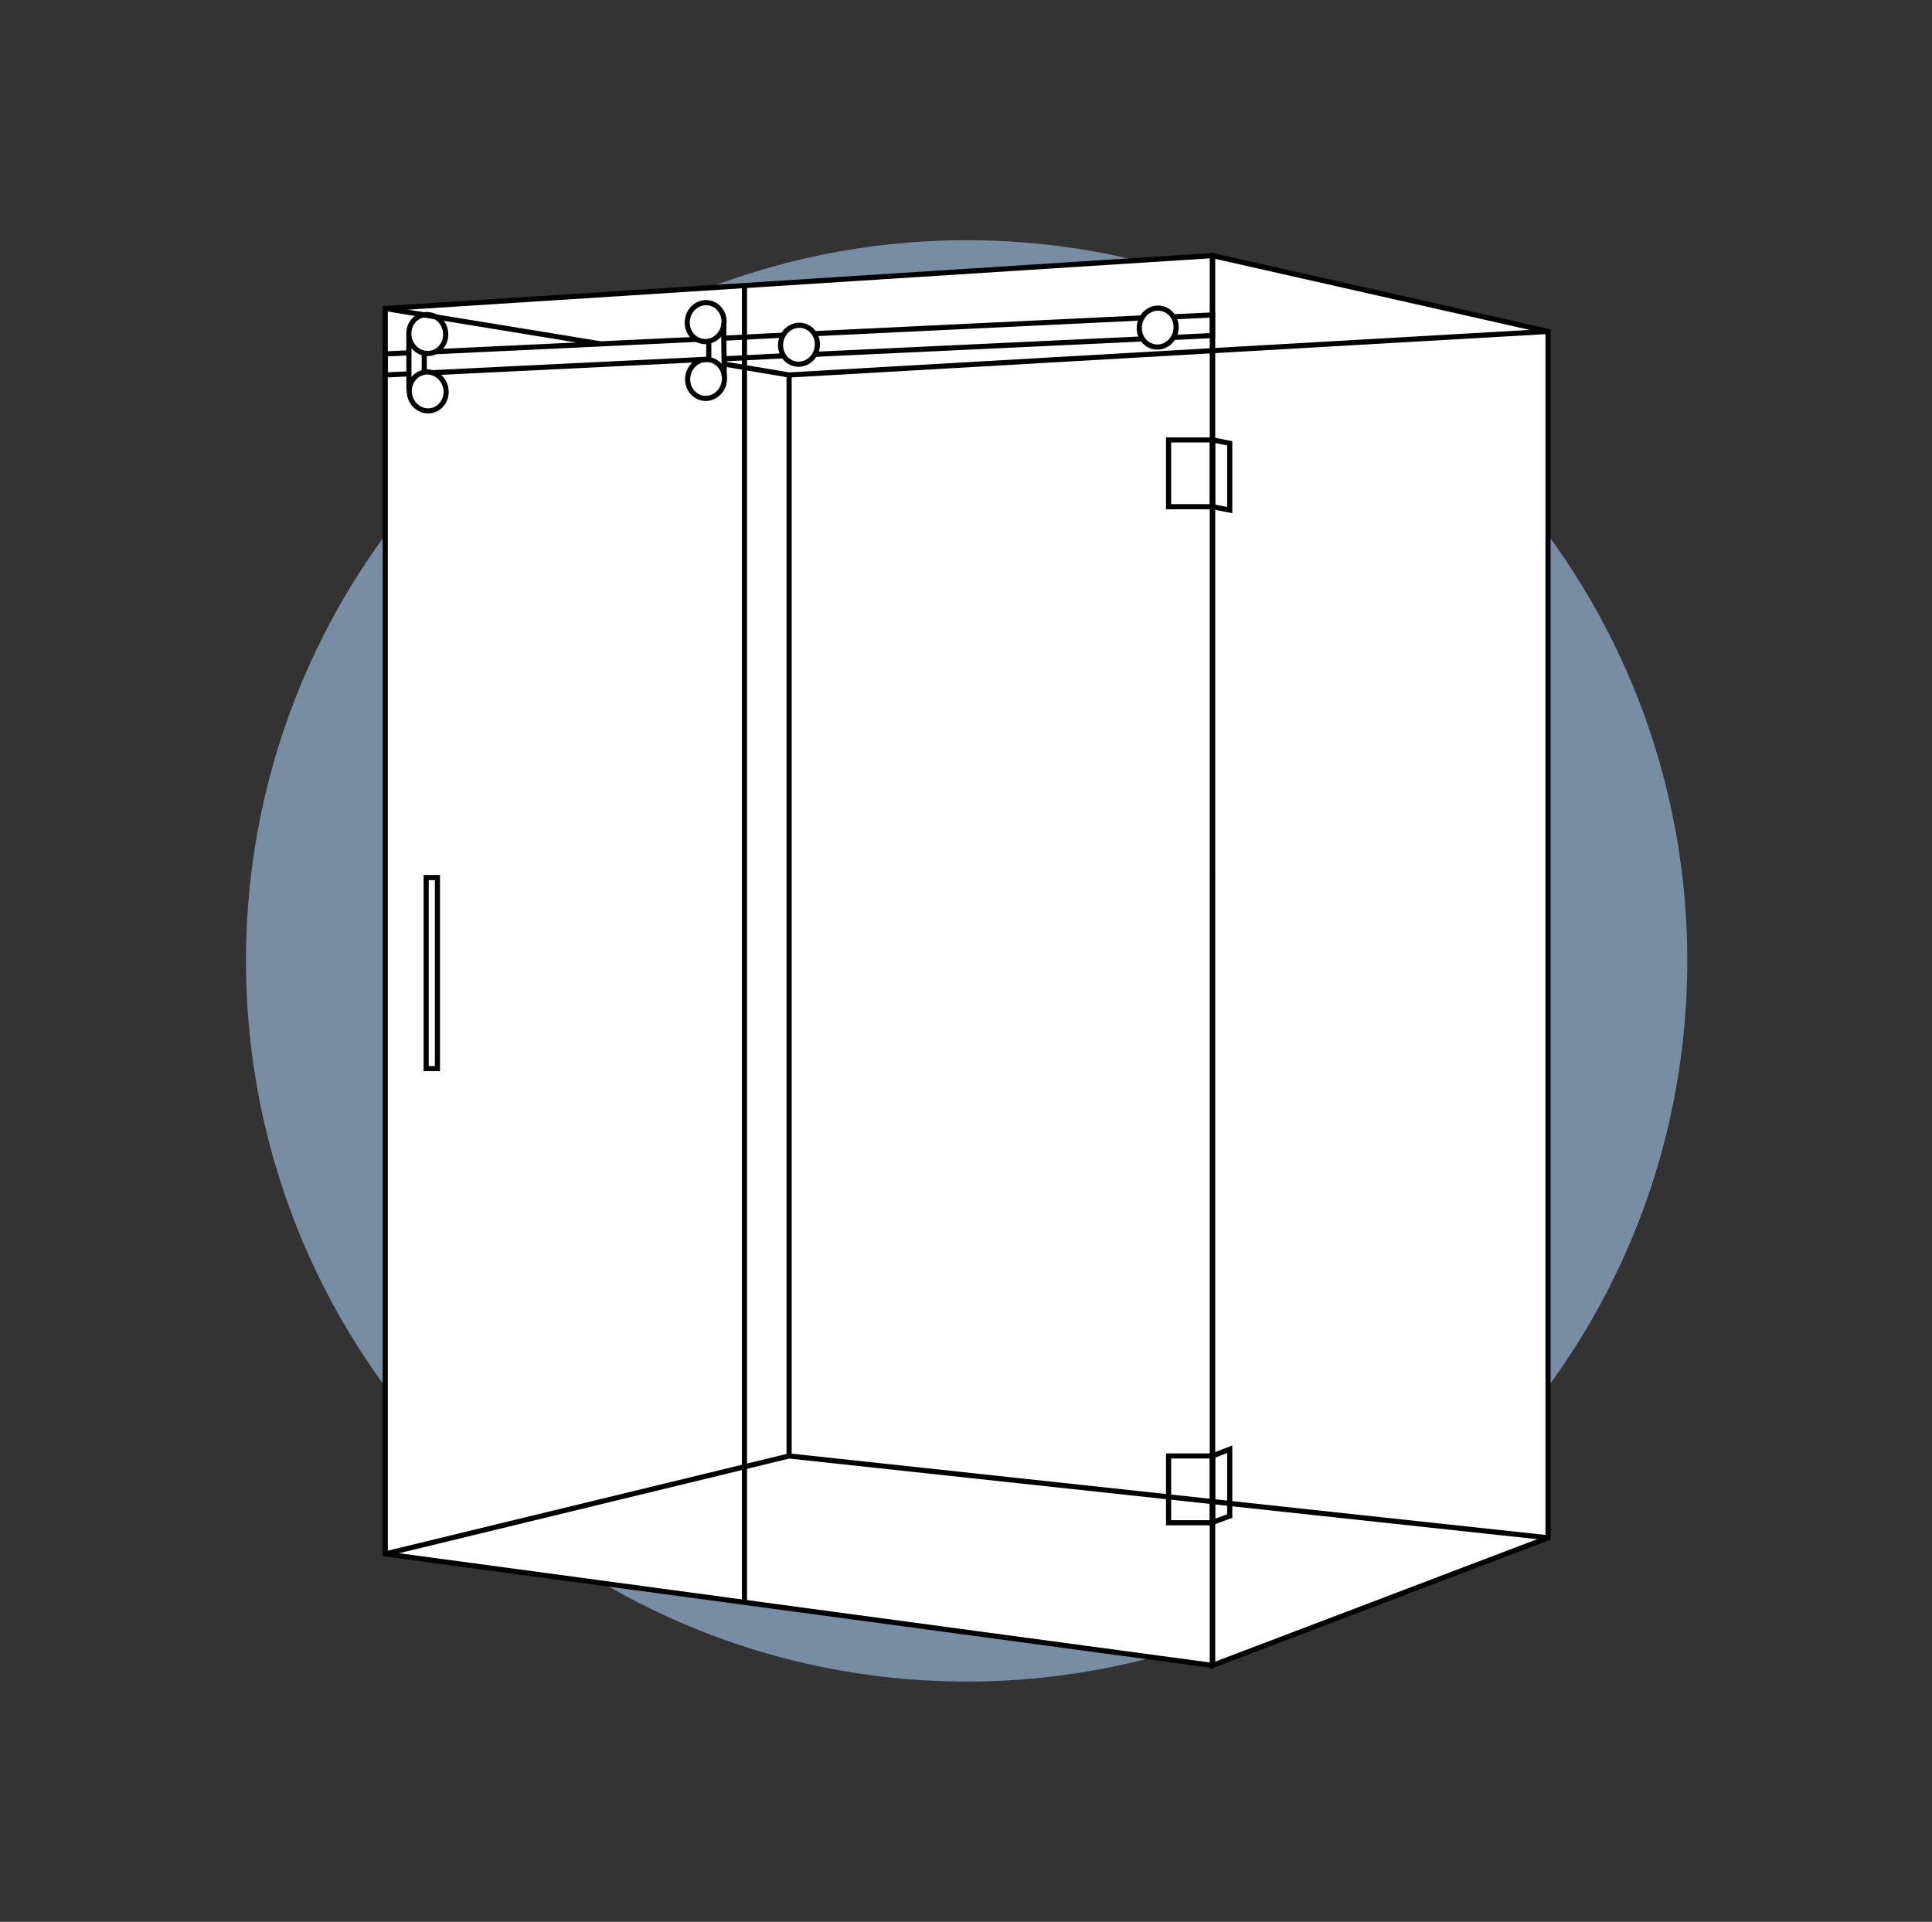 <svg viewBox="0 0 188 187" fill="none" xmlns="http://www.w3.org/2000/svg"><rect x="0" y="0" width="188" height="187" fill="#333333" stroke="none"/><path d="M94.063 163.625c38.728 0 70.125-31.396 70.125-70.125s-31.397-70.125-70.125-70.125c-38.73 0-70.126 31.396-70.126 70.125s31.396 70.125 70.126 70.125z" fill="#788CA4"/><path d="M150.638 32.323v117.35l-32.689 12.454-80.46-10.847V30.095l80.46-5.15 32.689 7.378z" fill="#fff"/><path d="M117.986 162.055l-80.498-10.848V30.022l80.498-5.15v137.183z" stroke="#000" stroke-width=".5" stroke-miterlimit="10"/><path d="M42.565 85.392h-1.096v18.59h1.096v-18.59zm108.071 64.245l-32.652 12.418V24.873l32.652 7.377v117.387zm-78.195 6.282V27.794" stroke="#000" stroke-width=".5" stroke-miterlimit="10"/><path d="M37.488 151.207l39.3-9.533 73.85 7.962M68.24 35.062l-.328-.036m-9.497-1.57l-16.07-2.63-1.06-.183-3.762-.62m39.264 6.464l-6.318-1.06m6.318 106.247V36.487m73.85-4.237l-73.85 4.237" stroke="#000" stroke-width=".5" stroke-miterlimit="10"/><path d="M41.952 34.365c.969-.195 1.586-1.187 1.38-2.215-.208-1.028-1.161-1.703-2.13-1.508-.97.195-1.587 1.187-1.38 2.215.207 1.028 1.16 1.703 2.13 1.508zm.041 5.586c.969-.195 1.586-1.187 1.38-2.215-.208-1.028-1.161-1.704-2.13-1.508-.97.195-1.587 1.187-1.38 2.215.208 1.028 1.16 1.703 2.13 1.508zm-2.203-7.263v5.188m1.495-3.507v1.826m29.141-4.521c.194-1.03-.436-2.015-1.408-2.197-.97-.183-1.916.504-2.11 1.535-.194 1.03.436 2.014 1.407 2.197.972.183 1.916-.504 2.11-1.535zm.041 5.53c.194-1.03-.436-2.015-1.408-2.198-.97-.183-1.916.505-2.11 1.535-.194 1.031.436 2.015 1.407 2.198.972.183 1.916-.504 2.11-1.535z" stroke="#000" stroke-width=".5" stroke-miterlimit="10"/><path d="M70.432 31.447v1.68l.036 2.228v1.278m-1.498-3.47v1.863m45.218-4.2l3.798-.183v2.009l-3.798.182m-2.997.146l-31.922 1.498m31.85-3.542l-31.885 1.533m-3.032.146l-5.77.292m-28.086 1.315h.036l25.457-1.205m-25.823 3.251l26.954-1.315m7.27-.329l-5.771.292m-30.643 1.461l-2.338.11v-2.045l2.301-.11m39.717-.455c.194-1.03-.436-2.014-1.407-2.197-.972-.183-1.917.504-2.11 1.535-.195 1.03.435 2.014 1.406 2.197.972.183 1.916-.504 2.11-1.535z" stroke="#000" stroke-width=".5" stroke-miterlimit="10"/><path d="M114.412 32.208c.194-1.03-.436-2.014-1.407-2.197-.972-.183-1.916.504-2.11 1.535-.195 1.03.435 2.014 1.407 2.197.971.183 1.916-.504 2.11-1.535zm3.574 10.598h-4.273v6.5h4.273v-6.5zm0 98.868h-4.273v6.501h4.273v-6.501z" stroke="#000" stroke-width=".5" stroke-miterlimit="10"/><path d="M119.664 49.636l-1.68-.33v-6.5l1.68.328v6.502zm0 97.882l-1.68.621v-6.464l1.68-.658v6.501z" stroke="#000" stroke-width=".5" stroke-miterlimit="10"/></svg>